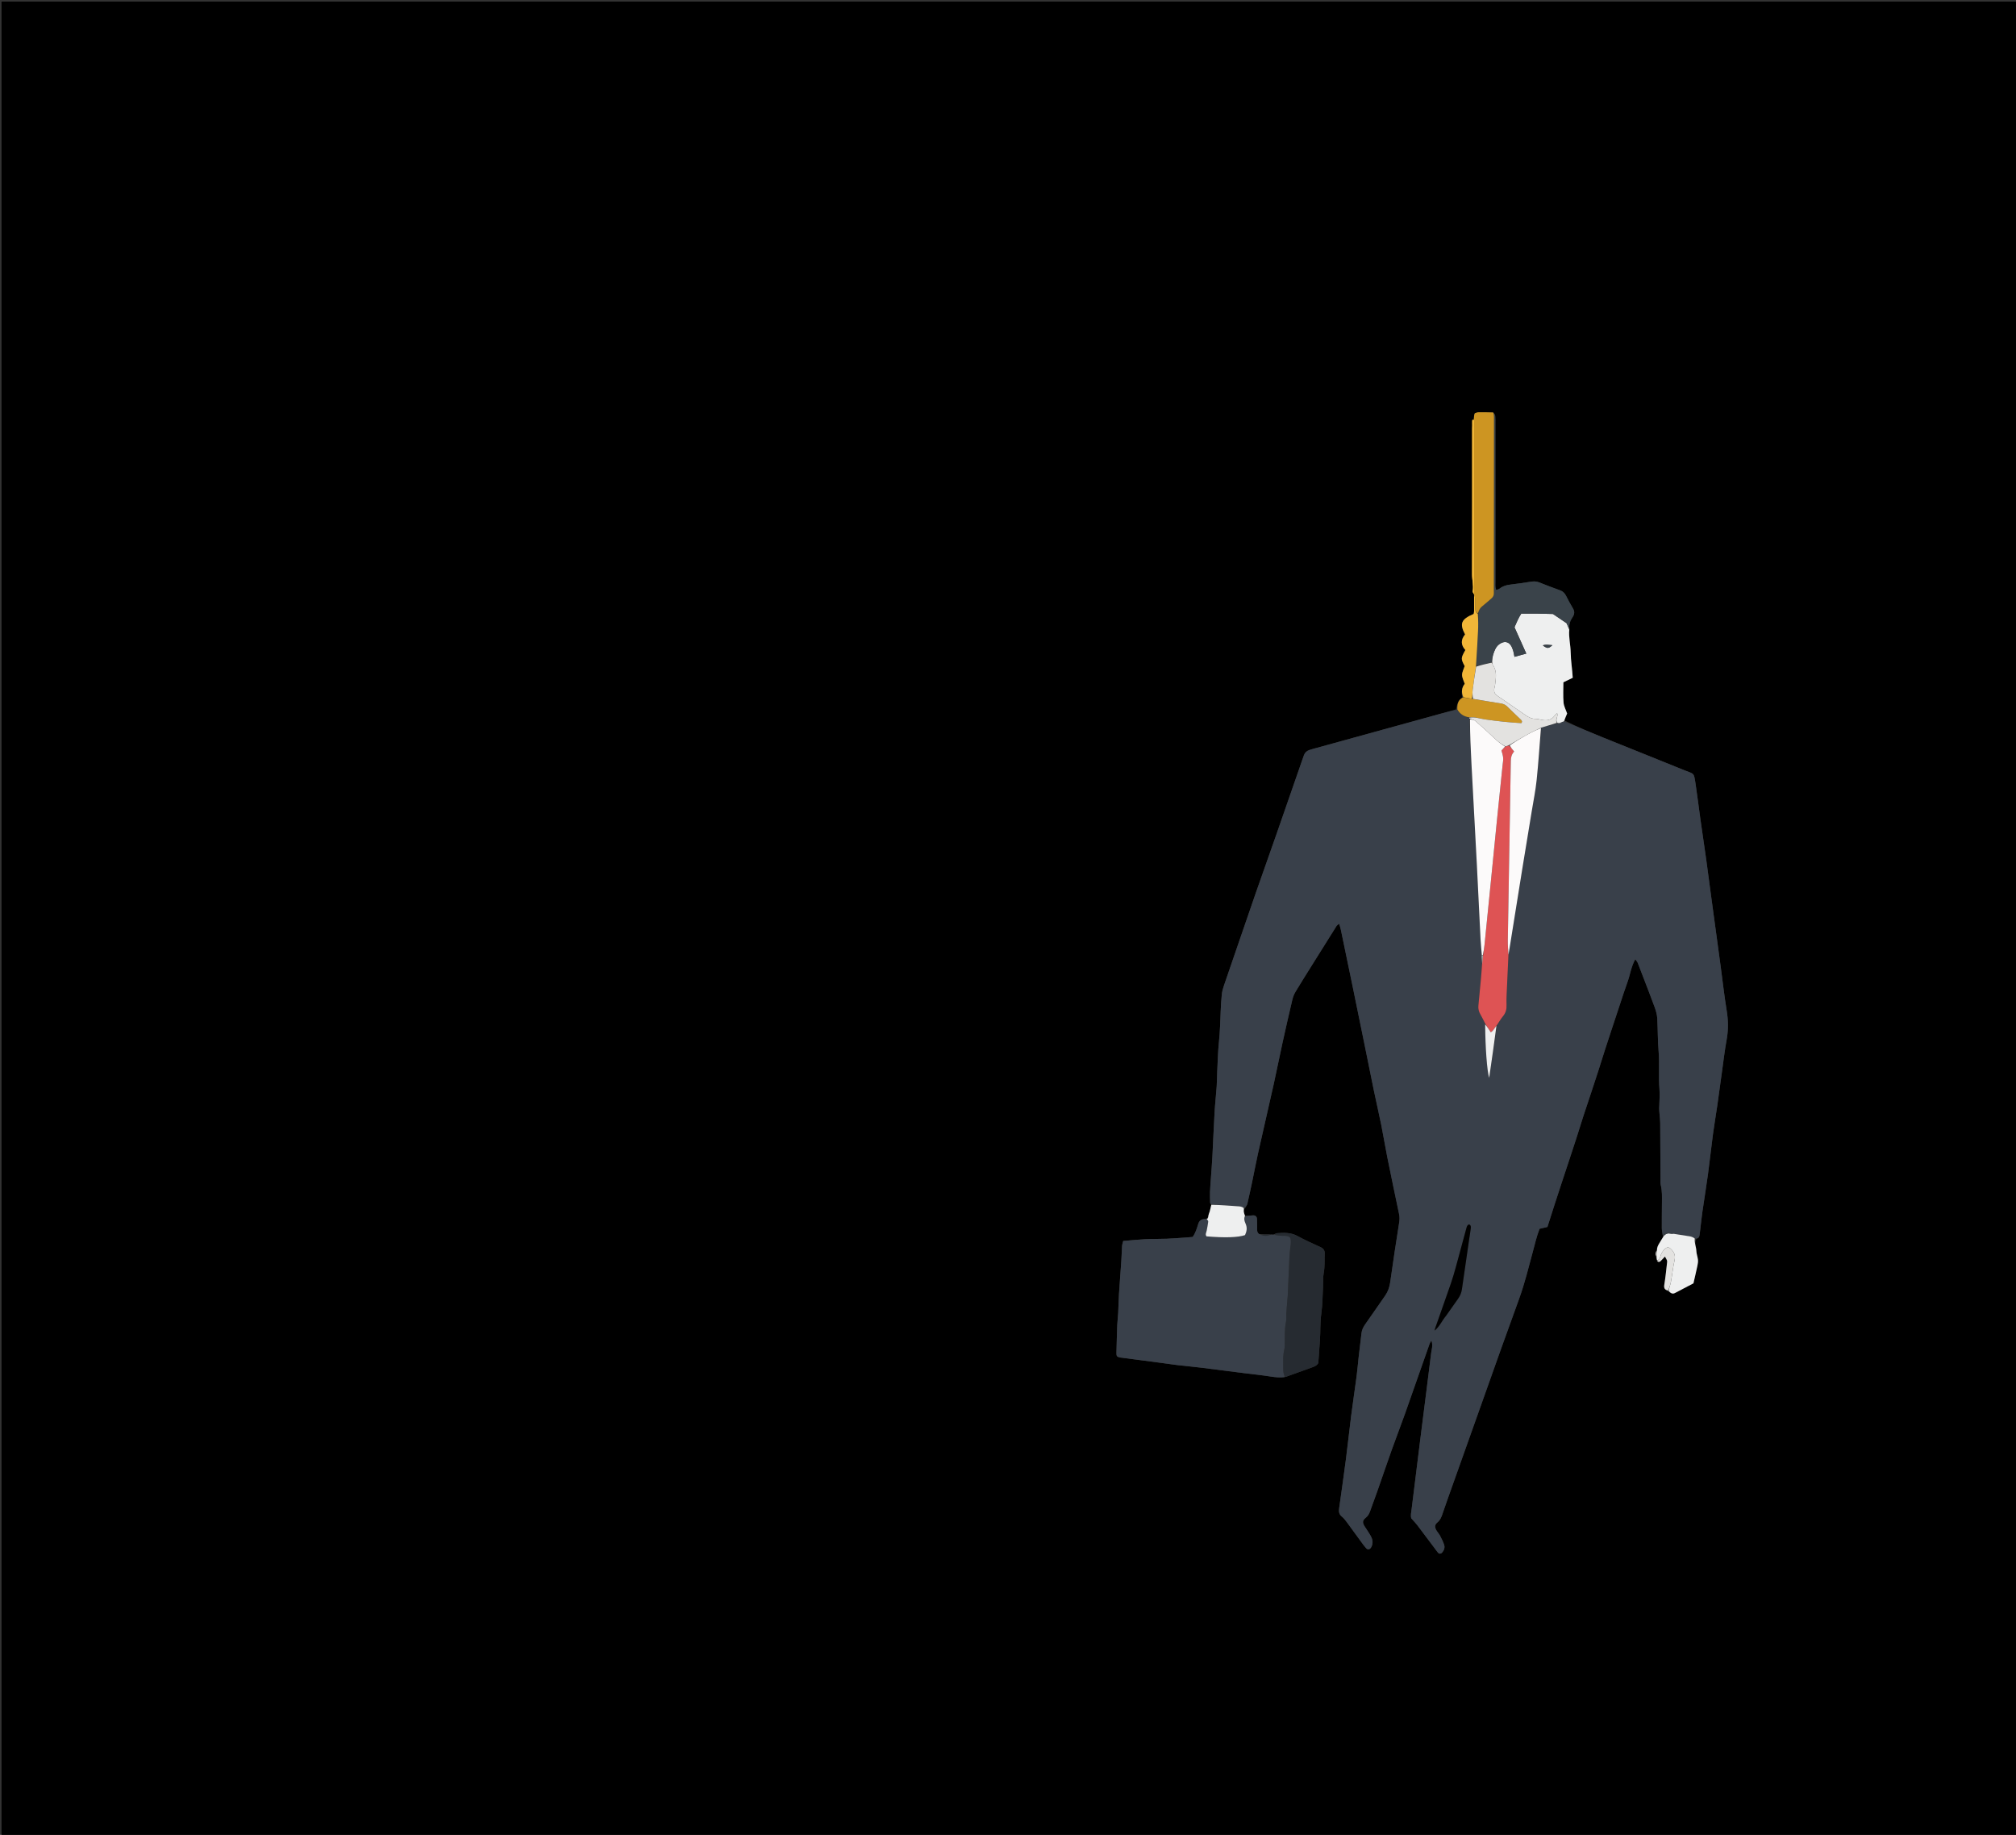 <svg version="1.1" id="Layer_1" xmlns="http://www.w3.org/2000/svg" xmlns:xlink="http://www.w3.org/1999/xlink" x="0px" y="0px"
	 width="100%" viewBox="0 0 5241 4769" enable-background="new 0 0 5241 4769" xml:space="preserve">
<rect x="0" y="0" width="5241" height="4769" fill="#333333" stroke="none"/>
<path fill="#000000" opacity="1" stroke="none" 
	d="
M2436,4776 
	C1624,4776 814,4776 4,4776 
	C4,3185.333 4,1594.667 4,4 
	C1752,4 3500,4 5248,4 
	C5248,1594.667 5248,3185.333 5248,4776 
	C4311.333,4776 3374.667,4776 2436,4776 
M3146.882,3129.142 
	C3147.853,3129.466 3148.823,3129.79 3148.514,3132.571 
	C3146.703,3139.972 3145.795,3147.771 3142.775,3154.64 
	C3140.612,3159.562 3142.208,3166.592 3132.367,3168.391 
	C3123.081,3168.068 3117.682,3172.382 3114.95,3181.395 
	C3111.504,3192.762 3108.052,3204.256 3100.629,3214.919 
	C3095.575,3215.355 3090.368,3215.88 3085.15,3216.239 
	C3067.936,3217.423 3050.732,3218.908 3033.498,3219.595 
	C3014.892,3220.338 2996.231,3219.823 2977.64,3220.759 
	C2958.533,3221.721 2939.481,3223.774 2920,3225.384 
	C2918.836,3230.281 2917.398,3234.019 2917.139,3237.838 
	C2916.24,3251.109 2915.95,3264.421 2915.062,3277.693 
	C2913.156,3306.186 2910.836,3334.653 2909.049,3363.153 
	C2908.01,3379.739 2907.841,3396.378 2906.965,3412.976 
	C2906.407,3423.566 2904.878,3434.11 2904.475,3444.701 
	C2903.563,3468.621 2903.099,3492.559 2902.41,3516.488 
	C2902.177,3524.574 2903.838,3526.675 2912.302,3528.312 
	C2914.256,3528.69 2916.268,3528.755 2918.246,3529.016 
	C2956.443,3534.054 2994.64,3539.091 3032.835,3544.151 
	C3042.717,3545.46 3052.569,3547.023 3062.471,3548.152 
	C3082.919,3550.484 3103.421,3552.361 3123.847,3554.862 
	C3160.138,3559.305 3196.385,3564.102 3232.657,3568.695 
	C3256.38,3571.699 3280.204,3574.045 3303.809,3577.786 
	C3315.759,3579.68 3327.488,3580.81 3342.365,3578.725 
	C3364.869,3570.607 3387.396,3562.55 3409.862,3554.329 
	C3416.035,3552.07 3422.578,3550.183 3427.186,3542.728 
	C3428.556,3523.521 3430.027,3503.053 3431.472,3482.583 
	C3433.06,3460.091 3431.685,3437.566 3434.909,3414.993 
	C3438.272,3391.437 3438.19,3367.383 3439.493,3343.54 
	C3440.145,3331.598 3439.145,3319.378 3441.359,3307.754 
	C3444.519,3291.162 3442.992,3274.623 3443.782,3258.077 
	C3444.187,3249.585 3440.198,3244.707 3432.644,3241.231 
	C3412.726,3232.069 3392.575,3223.241 3373.414,3212.656 
	C3355.909,3202.987 3337.747,3203.683 3319.164,3205.223 
	C3316.761,3205.422 3314.517,3207.543 3309.449,3208.765 
	C3307.615,3208.798 3305.782,3208.832 3300.505,3208.297 
	C3292.382,3208.412 3284.259,3208.527 3273.119,3207.455 
	C3267.545,3204.181 3268.241,3198.631 3268.138,3193.445 
	C3267.967,3184.9 3268.292,3176.33 3267.747,3167.813 
	C3267.358,3161.729 3263.234,3158.393 3257.039,3158.788 
	C3250.515,3159.205 3244.036,3160.325 3235.826,3159.186 
	C3234.969,3155.547 3233.709,3151.943 3233.388,3148.258 
	C3233.143,3145.441 3234.088,3142.521 3237.599,3139.26 
	C3239.345,3135.743 3241.839,3132.402 3242.71,3128.681 
	C3247.114,3109.882 3251.23,3091.011 3255.192,3072.113 
	C3260.244,3048.017 3264.669,3023.784 3270.04,2999.762 
	C3283.551,2939.33 3297.633,2879.025 3311.11,2818.586 
	C3319.076,2782.858 3326.103,2746.921 3333.961,2711.167 
	C3342.251,2673.451 3350.862,2635.804 3359.737,2598.221 
	C3361.386,2591.236 3364.097,2584.194 3367.775,2578.05 
	C3381.459,2555.191 3395.708,2532.669 3409.822,2510.068 
	C3431.348,2475.6 3452.907,2441.152 3474.579,2406.775 
	C3475.786,2404.859 3478.141,2403.666 3481.417,2400.915 
	C3483.199,2407.096 3484.714,2411.317 3485.624,2415.664 
	C3495.577,2463.232 3505.493,2510.81 3515.306,2558.408 
	C3526.059,2610.567 3536.728,2662.745 3547.368,2714.927 
	C3555.48,2754.709 3563.338,2794.543 3571.596,2834.294 
	C3577.826,2864.285 3584.833,2894.116 3590.897,2924.14 
	C3596.431,2951.533 3600.806,2979.161 3606.324,3006.558 
	C3616.314,3056.154 3626.677,3105.675 3637.143,3155.172 
	C3638.693,3162.502 3638.704,3169.401 3637.537,3176.83 
	C3629.379,3228.757 3621.327,3280.708 3614.086,3332.768 
	C3612.278,3345.762 3608.23,3357.139 3600.821,3367.719 
	C3583.62,3392.28 3566.744,3417.068 3549.429,3441.546 
	C3544.311,3448.781 3540.438,3456.139 3539.463,3465.111 
	C3537.236,3485.609 3534.53,3506.054 3532.191,3526.541 
	C3530.231,3543.709 3528.875,3560.954 3526.616,3578.081 
	C3522.092,3612.389 3516.839,3646.602 3512.433,3680.924 
	C3507.688,3717.886 3503.89,3754.97 3499.092,3791.925 
	C3493.527,3834.789 3487.367,3877.576 3481.356,3920.381 
	C3480.177,3928.777 3480.975,3935.879 3488.406,3941.761 
	C3493.536,3945.823 3497.663,3951.336 3501.62,3956.659 
	C3514.337,3973.765 3526.729,3991.112 3539.33,4008.304 
	C3543.258,4013.663 3547.154,4019.099 3551.611,4024.002 
	C3555.858,4028.674 3561.326,4027.333 3564.607,4021.58 
	C3570.146,4011.865 3568.849,4002.097 3563.912,3992.941 
	C3559.186,3984.177 3553.319,3976.027 3547.946,3967.612 
	C3541.697,3957.827 3541.561,3952.026 3550.266,3945 
	C3555.87,3940.477 3559.082,3935.349 3561.37,3929.003 
	C3567.694,3911.455 3574.261,3893.994 3580.439,3876.395 
	C3593.015,3840.578 3605.17,3804.612 3617.93,3768.861 
	C3629.126,3737.488 3641.223,3706.436 3652.371,3675.046 
	C3673.994,3614.159 3695.209,3553.127 3716.693,3492.191 
	C3717.695,3489.348 3719.67,3486.849 3721.191,3484.189 
	C3723.644,3490.744 3723.575,3496.523 3722.997,3502.25 
	C3722.53,3506.866 3721.254,3511.394 3720.67,3516.004 
	C3716.324,3550.3 3712.091,3584.61 3707.767,3618.908 
	C3702.692,3659.166 3697.514,3699.411 3692.464,3739.673 
	C3684.844,3800.425 3677.19,3861.173 3669.838,3921.958 
	C3668.818,3930.394 3666.69,3939.033 3668.927,3946.223 
	C3674.783,3952.865 3679.947,3958.071 3684.364,3963.849 
	C3699.333,3983.431 3714.038,4003.215 3728.844,4022.921 
	C3732.041,4027.177 3735.058,4031.587 3738.498,4035.636 
	C3741.432,4039.09 3746.007,4038.723 3748.914,4035.42 
	C3754.11,4029.517 3756.783,4022.531 3754.344,4015.111 
	C3751.671,4006.98 3747.778,3999.19 3743.804,3991.571 
	C3741.361,3986.887 3737.506,3982.962 3734.753,3978.413 
	C3729.443,3969.64 3729.136,3963.29 3736.76,3956.962 
	C3745.218,3949.941 3748.004,3940.847 3751.144,3931.362 
	C3754.913,3919.981 3758.961,3908.692 3762.979,3897.396 
	C3790.216,3820.82 3817.49,3744.257 3844.726,3667.68 
	C3863.476,3614.96 3882.083,3562.188 3900.939,3509.506 
	C3917.1,3464.353 3933.577,3419.313 3949.815,3374.187 
	C3963.817,3335.273 3973.609,3295.134 3984.38,3255.273 
	C3989.917,3234.779 3994.553,3213.976 4002.392,3193.774 
	C4009.148,3192.185 4015.485,3190.695 4022.853,3188.962 
	C4028.915,3169.947 4034.905,3150.966 4041.022,3132.025 
	C4047.369,3112.375 4053.808,3092.755 4060.266,3073.141 
	C4066.517,3054.155 4072.867,3035.202 4079.129,3016.22 
	C4085.599,2996.606 4092.103,2977.003 4098.429,2957.342 
	C4104.549,2938.322 4110.333,2919.193 4116.5,2900.189 
	C4122.875,2880.538 4129.565,2860.99 4136.057,2841.377 
	C4142.337,2822.401 4148.625,2803.427 4154.752,2784.401 
	C4161.083,2764.742 4167.136,2744.994 4173.473,2725.337 
	C4179.605,2706.315 4185.93,2687.356 4192.197,2668.379 
	C4198.675,2648.766 4205.157,2629.154 4211.69,2609.56 
	C4218.013,2590.594 4223.958,2571.485 4230.891,2552.744 
	C4237.906,2533.781 4240.114,2513.083 4251.283,2493.09 
	C4254.28,2497.506 4256.523,2499.855 4257.659,2502.654 
	C4261.917,2513.148 4265.802,2523.794 4269.851,2534.374 
	C4280.565,2562.369 4291.606,2590.245 4301.834,2618.416 
	C4305.201,2627.69 4307.942,2637.651 4308.427,2647.423 
	C4309.842,2675.998 4309.619,2704.597 4311.943,2733.207 
	C4314.581,2765.68 4311.41,2798.398 4314.114,2831.025 
	C4315.477,2847.469 4313.61,2864.172 4313.391,2880.761 
	C4313.33,2885.401 4313.892,2890.052 4314.238,2894.693 
	C4314.831,2902.645 4315.965,2910.59 4316.025,2918.544 
	C4316.397,2967.198 4316.512,3015.854 4316.771,3064.509 
	C4316.799,3069.832 4316.336,3075.365 4317.586,3080.434 
	C4321.317,3095.564 4320.664,3110.868 4320.571,3126.179 
	C4320.438,3148.176 4320.102,3170.174 4320.23,3192.168 
	C4320.264,3198.038 4321.676,3203.899 4322.744,3211.27 
	C4322.744,3211.27 4323.981,3212.177 4323.746,3214.944 
	C4320.456,3220.33 4317.195,3225.735 4313.866,3231.097 
	C4310.481,3236.546 4307.593,3242.143 4305.894,3250.801 
	C4303.606,3256.386 4303.072,3261.911 4305.866,3269.602 
	C4306.588,3271.733 4307.311,3273.865 4308.215,3278.381 
	C4311.338,3280.977 4314.423,3280.172 4316.986,3277.75 
	C4320.659,3274.281 4324.006,3270.468 4328.345,3265.904 
	C4330.594,3269.914 4332.289,3272.438 4333.445,3275.188 
	C4334.109,3276.765 4334.235,3278.749 4334.031,3280.482 
	C4331.73,3300.056 4329.905,3319.714 4326.681,3339.139 
	C4325.164,3348.283 4328.106,3352.82 4338.159,3357.15 
	C4343.001,3361.019 4348.021,3363.995 4354.426,3360.634 
	C4370.681,3352.105 4386.944,3343.596 4402.448,3335.475 
	C4406.094,3319.468 4409.613,3304.741 4412.729,3289.929 
	C4413.802,3284.826 4414.724,3279.423 4414.198,3274.313 
	C4413.394,3266.516 4410.209,3258.889 4409.967,3251.129 
	C4409.639,3240.633 4404.47,3230.652 4410.201,3219.746 
	C4414.696,3218.9 4417.198,3215.872 4417.989,3211.694 
	C4418.977,3206.479 4419.445,3201.164 4420.088,3195.885 
	C4422.016,3180.042 4423.626,3164.153 4425.896,3148.358 
	C4430.536,3116.071 4435.883,3083.882 4440.272,3051.562 
	C4444.928,3017.27 4448.536,2982.837 4453.122,2948.535 
	C4456.468,2923.497 4460.821,2898.595 4464.424,2873.589 
	C4468.698,2843.924 4472.593,2814.204 4476.757,2784.523 
	C4480.641,2756.843 4483.826,2729.028 4488.864,2701.556 
	C4493.5,2676.281 4493.015,2651.603 4488.842,2626.286 
	C4482.564,2588.213 4478.378,2549.797 4473.202,2511.541 
	C4464.906,2450.231 4456.5,2388.937 4448.196,2327.629 
	C4443.996,2296.615 4440.078,2265.563 4435.745,2234.569 
	C4430.771,2198.986 4425.368,2163.464 4420.359,2127.885 
	C4416.089,2097.558 4412.495,2067.131 4407.899,2036.855 
	C4403.354,2006.903 4404.437,2012.324 4379.365,2002.133 
	C4309.64,1973.791 4239.676,1946.036 4169.899,1917.819 
	C4135.339,1903.843 4100.983,1889.36 4066.38,1872.274 
	C4069.002,1866.226 4071.624,1860.178 4074.085,1854.502 
	C4070.726,1844.693 4065.573,1835.54 4064.771,1826.022 
	C4063.285,1808.399 4064.346,1790.562 4064.346,1773.363 
	C4073.323,1769.03 4080.892,1765.378 4088.656,1761.631 
	C4087.413,1739.001 4083.614,1717.616 4083.304,1695.937 
	C4083.021,1676.16 4077.745,1656.655 4080.292,1633.444 
	C4078.265,1622.131 4082.485,1612.515 4088.557,1603.457 
	C4093.49,1596.099 4093.915,1589.074 4089.113,1581.164 
	C4082.564,1570.375 4076.697,1559.15 4070.956,1547.898 
	C4067.422,1540.972 4062.395,1536.601 4055.005,1533.964 
	C4036.848,1527.485 4018.807,1520.652 4000.916,1513.472 
	C3993.709,1510.581 3986.73,1510.861 3979.402,1511.956 
	C3961.663,1514.606 3943.938,1517.461 3926.118,1519.42 
	C3915.863,1520.547 3906.749,1523.398 3898.603,1529.81 
	C3896.296,1531.626 3892.963,1532.138 3889.536,1533.467 
	C3886.557,1525.034 3887.655,1517.699 3887.652,1510.521 
	C3887.594,1374.132 3887.612,1237.743 3887.597,1101.354 
	C3887.596,1094.702 3887.827,1088.013 3887.187,1081.416 
	C3886.89,1078.363 3884.754,1075.489 3880.859,1071.665 
	C3868.398,1071.583 3855.931,1071.271 3843.479,1071.567 
	C3839.918,1071.651 3836.4,1073.5 3834.065,1074.187 
	C3829.987,1082.779 3834.275,1091.748 3826.043,1094.042 
	C3826.789,1091.16 3828.052,1089.263 3832.245,1091.912 
	C3832.245,1256.953 3832.251,1422.655 3832.193,1588.356 
	C3832.192,1590.921 3831.402,1593.484 3831.04,1595.685 
	C3798.612,1609.409 3793.855,1620.543 3808.689,1648.984 
	C3797.566,1662.226 3797.353,1676.199 3809.476,1689.417 
	C3797.565,1711.231 3797.556,1711.538 3807.667,1731.302 
	C3805.174,1739.16 3800.958,1746.64 3800.948,1754.124 
	C3800.939,1761.554 3805.164,1768.989 3807.809,1777.29 
	C3799.66,1787.701 3798.599,1799.6 3801.765,1813.23 
	C3789.829,1819.809 3788.091,1831.071 3784.976,1843.797 
	C3757.412,1851.488 3729.866,1859.247 3702.281,1866.858 
	C3609.206,1892.537 3516.117,1918.159 3423.037,1943.819 
	C3416.62,1945.588 3410.158,1947.25 3403.861,1949.389 
	C3397.261,1951.631 3392.316,1955.928 3389.903,1962.715 
	C3388.564,1966.481 3387.201,1970.239 3385.89,1974.015 
	C3363.597,2038.187 3341.4,2102.393 3318.994,2166.525 
	C3300.977,2218.095 3282.61,2269.542 3264.585,2321.109 
	C3252.059,2356.945 3239.85,2392.891 3227.498,2428.788 
	C3212.111,2473.503 3196.639,2518.19 3181.426,2562.964 
	C3179.083,2569.856 3177.142,2577.07 3176.391,2584.278 
	C3174.875,2598.827 3173.983,2613.461 3173.417,2628.083 
	C3172.386,2654.684 3171.672,2681.254 3168.927,2707.803 
	C3166.261,2733.588 3165.71,2759.597 3164.407,2785.516 
	C3163.772,2798.159 3163.928,2810.85 3163.037,2823.47 
	C3161.444,2846.034 3158.851,2868.534 3157.54,2891.111 
	C3155.302,2929.652 3153.85,2968.239 3151.826,3006.793 
	C3150.885,3024.718 3149.369,3042.612 3148.129,3060.521 
	C3147.257,3073.122 3146.117,3085.715 3145.653,3098.333 
	C3145.313,3107.596 3145.876,3116.894 3145.983,3126.292 
	C3145.983,3126.292 3146.203,3126.148 3146.882,3129.142 
z"/>
<path fill="#39404A" opacity="1" stroke="none" 
	d="
M4066.535,1875.107 
	C4100.983,1889.36 4135.339,1903.843 4169.899,1917.819 
	C4239.676,1946.036 4309.64,1973.791 4379.365,2002.133 
	C4404.437,2012.324 4403.354,2006.903 4407.899,2036.855 
	C4412.495,2067.131 4416.089,2097.558 4420.359,2127.885 
	C4425.368,2163.464 4430.771,2198.986 4435.745,2234.569 
	C4440.078,2265.563 4443.996,2296.615 4448.196,2327.629 
	C4456.5,2388.937 4464.906,2450.231 4473.202,2511.541 
	C4478.378,2549.797 4482.564,2588.213 4488.842,2626.286 
	C4493.015,2651.603 4493.5,2676.281 4488.864,2701.556 
	C4483.826,2729.028 4480.641,2756.843 4476.757,2784.523 
	C4472.593,2814.204 4468.698,2843.924 4464.424,2873.589 
	C4460.821,2898.595 4456.468,2923.497 4453.122,2948.535 
	C4448.536,2982.837 4444.928,3017.27 4440.272,3051.562 
	C4435.883,3083.882 4430.536,3116.071 4425.896,3148.358 
	C4423.626,3164.153 4422.016,3180.042 4420.088,3195.885 
	C4419.445,3201.164 4418.977,3206.479 4417.989,3211.694 
	C4417.198,3215.872 4414.696,3218.9 4407.498,3219.016 
	C4399.509,3213.696 4392.926,3213.25 4386.416,3212.312 
	C4374.754,3210.632 4363.135,3208.66 4350.172,3206.144 
	C4339.444,3203.182 4330.281,3202.354 4322.455,3209.764 
	C4321.676,3203.899 4320.264,3198.038 4320.23,3192.168 
	C4320.102,3170.174 4320.438,3148.176 4320.571,3126.179 
	C4320.664,3110.868 4321.317,3095.564 4317.586,3080.434 
	C4316.336,3075.365 4316.799,3069.832 4316.771,3064.509 
	C4316.512,3015.854 4316.397,2967.198 4316.025,2918.544 
	C4315.965,2910.59 4314.831,2902.645 4314.238,2894.693 
	C4313.892,2890.052 4313.33,2885.401 4313.391,2880.761 
	C4313.61,2864.172 4315.477,2847.469 4314.114,2831.025 
	C4311.41,2798.398 4314.581,2765.68 4311.943,2733.207 
	C4309.619,2704.597 4309.842,2675.998 4308.427,2647.423 
	C4307.942,2637.651 4305.201,2627.69 4301.834,2618.416 
	C4291.606,2590.245 4280.565,2562.369 4269.851,2534.374 
	C4265.802,2523.794 4261.917,2513.148 4257.659,2502.654 
	C4256.523,2499.855 4254.28,2497.506 4251.283,2493.09 
	C4240.114,2513.083 4237.906,2533.781 4230.891,2552.744 
	C4223.958,2571.485 4218.013,2590.594 4211.69,2609.56 
	C4205.157,2629.154 4198.675,2648.766 4192.197,2668.379 
	C4185.93,2687.356 4179.605,2706.315 4173.473,2725.337 
	C4167.136,2744.994 4161.083,2764.742 4154.752,2784.401 
	C4148.625,2803.427 4142.337,2822.401 4136.057,2841.377 
	C4129.565,2860.99 4122.875,2880.538 4116.5,2900.189 
	C4110.333,2919.193 4104.549,2938.322 4098.429,2957.342 
	C4092.103,2977.003 4085.599,2996.606 4079.129,3016.22 
	C4072.867,3035.202 4066.517,3054.155 4060.266,3073.141 
	C4053.808,3092.755 4047.369,3112.375 4041.022,3132.025 
	C4034.905,3150.966 4028.915,3169.947 4022.853,3188.962 
	C4015.485,3190.695 4009.148,3192.185 4002.392,3193.774 
	C3994.553,3213.976 3989.917,3234.779 3984.38,3255.273 
	C3973.609,3295.134 3963.817,3335.273 3949.815,3374.187 
	C3933.577,3419.313 3917.1,3464.353 3900.939,3509.506 
	C3882.083,3562.188 3863.476,3614.96 3844.726,3667.68 
	C3817.49,3744.257 3790.216,3820.82 3762.979,3897.396 
	C3758.961,3908.692 3754.913,3919.981 3751.144,3931.362 
	C3748.004,3940.847 3745.218,3949.941 3736.76,3956.962 
	C3729.136,3963.29 3729.443,3969.64 3734.753,3978.413 
	C3737.506,3982.962 3741.361,3986.887 3743.804,3991.571 
	C3747.778,3999.19 3751.671,4006.98 3754.344,4015.111 
	C3756.783,4022.531 3754.11,4029.517 3748.914,4035.42 
	C3746.007,4038.723 3741.432,4039.09 3738.498,4035.636 
	C3735.058,4031.587 3732.041,4027.177 3728.844,4022.921 
	C3714.038,4003.215 3699.333,3983.431 3684.364,3963.849 
	C3679.947,3958.071 3674.783,3952.865 3668.927,3946.223 
	C3666.69,3939.033 3668.818,3930.394 3669.838,3921.958 
	C3677.19,3861.173 3684.844,3800.425 3692.464,3739.673 
	C3697.514,3699.411 3702.692,3659.166 3707.767,3618.908 
	C3712.091,3584.61 3716.324,3550.3 3720.67,3516.004 
	C3721.254,3511.394 3722.53,3506.866 3722.997,3502.25 
	C3723.575,3496.523 3723.644,3490.744 3721.191,3484.189 
	C3719.67,3486.849 3717.695,3489.348 3716.693,3492.191 
	C3695.209,3553.127 3673.994,3614.159 3652.371,3675.046 
	C3641.223,3706.436 3629.126,3737.488 3617.93,3768.861 
	C3605.17,3804.612 3593.015,3840.578 3580.439,3876.395 
	C3574.261,3893.994 3567.694,3911.455 3561.37,3929.003 
	C3559.082,3935.349 3555.87,3940.477 3550.266,3945 
	C3541.561,3952.026 3541.697,3957.827 3547.946,3967.612 
	C3553.319,3976.027 3559.186,3984.177 3563.912,3992.941 
	C3568.849,4002.097 3570.146,4011.865 3564.607,4021.58 
	C3561.326,4027.333 3555.858,4028.674 3551.611,4024.002 
	C3547.154,4019.099 3543.258,4013.663 3539.33,4008.304 
	C3526.729,3991.112 3514.337,3973.765 3501.62,3956.659 
	C3497.663,3951.336 3493.536,3945.823 3488.406,3941.761 
	C3480.975,3935.879 3480.177,3928.777 3481.356,3920.381 
	C3487.367,3877.576 3493.527,3834.789 3499.092,3791.925 
	C3503.89,3754.97 3507.688,3717.886 3512.433,3680.924 
	C3516.839,3646.602 3522.092,3612.389 3526.616,3578.081 
	C3528.875,3560.954 3530.231,3543.709 3532.191,3526.541 
	C3534.53,3506.054 3537.236,3485.609 3539.463,3465.111 
	C3540.438,3456.139 3544.311,3448.781 3549.429,3441.546 
	C3566.744,3417.068 3583.62,3392.28 3600.821,3367.719 
	C3608.23,3357.139 3612.278,3345.762 3614.086,3332.768 
	C3621.327,3280.708 3629.379,3228.757 3637.537,3176.83 
	C3638.704,3169.401 3638.693,3162.502 3637.143,3155.172 
	C3626.677,3105.675 3616.314,3056.154 3606.324,3006.558 
	C3600.806,2979.161 3596.431,2951.533 3590.897,2924.14 
	C3584.833,2894.116 3577.826,2864.285 3571.596,2834.294 
	C3563.338,2794.543 3555.48,2754.709 3547.368,2714.927 
	C3536.728,2662.745 3526.059,2610.567 3515.306,2558.408 
	C3505.493,2510.81 3495.577,2463.232 3485.624,2415.664 
	C3484.714,2411.317 3483.199,2407.096 3481.417,2400.915 
	C3478.141,2403.666 3475.786,2404.859 3474.579,2406.775 
	C3452.907,2441.152 3431.348,2475.6 3409.822,2510.068 
	C3395.708,2532.669 3381.459,2555.191 3367.775,2578.05 
	C3364.097,2584.194 3361.386,2591.236 3359.737,2598.221 
	C3350.862,2635.804 3342.251,2673.451 3333.961,2711.167 
	C3326.103,2746.921 3319.076,2782.858 3311.11,2818.586 
	C3297.633,2879.025 3283.551,2939.33 3270.04,2999.762 
	C3264.669,3023.784 3260.244,3048.017 3255.192,3072.113 
	C3251.23,3091.011 3247.114,3109.882 3242.71,3128.681 
	C3241.839,3132.402 3239.345,3135.743 3234.67,3139.277 
	C3227.492,3135.324 3222.089,3135.518 3216.832,3135.128 
	C3194.485,3133.469 3172.139,3131.788 3149.793,3130.115 
	C3148.823,3129.79 3147.853,3129.466 3146.607,3127.604 
	C3146.332,3126.066 3146.036,3126.176 3146.036,3126.176 
	C3145.876,3116.894 3145.313,3107.596 3145.653,3098.333 
	C3146.117,3085.715 3147.257,3073.122 3148.129,3060.521 
	C3149.369,3042.612 3150.885,3024.718 3151.826,3006.793 
	C3153.85,2968.239 3155.302,2929.652 3157.54,2891.111 
	C3158.851,2868.534 3161.444,2846.034 3163.037,2823.47 
	C3163.928,2810.85 3163.772,2798.159 3164.407,2785.516 
	C3165.71,2759.597 3166.261,2733.588 3168.927,2707.803 
	C3171.672,2681.254 3172.386,2654.684 3173.417,2628.083 
	C3173.983,2613.461 3174.875,2598.827 3176.391,2584.278 
	C3177.142,2577.07 3179.083,2569.856 3181.426,2562.964 
	C3196.639,2518.19 3212.111,2473.503 3227.498,2428.788 
	C3239.85,2392.891 3252.059,2356.945 3264.585,2321.109 
	C3282.61,2269.542 3300.977,2218.095 3318.994,2166.525 
	C3341.4,2102.393 3363.597,2038.187 3385.89,1974.015 
	C3387.201,1970.239 3388.564,1966.481 3389.903,1962.715 
	C3392.316,1955.928 3397.261,1951.631 3403.861,1949.389 
	C3410.158,1947.25 3416.62,1945.588 3423.037,1943.819 
	C3516.117,1918.159 3609.206,1892.537 3702.281,1866.858 
	C3729.866,1859.247 3757.412,1851.488 3787.265,1844.637 
	C3796.283,1856.733 3806.493,1862.516 3819.328,1865.324 
	C3819.438,1866.302 3820.323,1868.062 3820.072,1869.914 
	C3821.596,1908.333 3823.243,1944.908 3825.173,1981.467 
	C3829.807,2069.211 3834.691,2156.942 3839.251,2244.689 
	C3842.672,2310.504 3845.667,2376.34 3849.037,2442.157 
	C3849.751,2456.097 3851.268,2469.995 3852.068,2485.395 
	C3852.409,2493.534 3853.098,2500.191 3853.321,2508.917 
	C3851.709,2524.116 3850.623,2537.255 3849.405,2550.381 
	C3847.456,2571.39 3845.498,2592.398 3843.38,2613.391 
	C3842.554,2621.578 3844.214,2628.928 3848.4,2636.082 
	C3853.055,2644.036 3856.942,2652.441 3860.951,2662.475 
	C3861.352,2722.938 3865.829,2783.909 3871.417,2801.479 
	C3878.203,2754.531 3884.654,2709.897 3891.898,2664.042 
	C3897.497,2655.651 3901.745,2648.015 3907.245,2641.424 
	C3914.535,2632.687 3917.061,2623.073 3916.553,2611.969 
	C3916.128,2602.697 3916.465,2593.37 3916.862,2584.084 
	C3918.31,2550.27 3919.923,2516.464 3921.646,2481.596 
	C3922.889,2473.98 3923.976,2467.425 3925.028,2460.865 
	C3935.868,2393.233 3946.63,2325.589 3957.563,2257.972 
	C3965.633,2208.066 3973.954,2158.2 3982.104,2108.307 
	C3986.501,2081.391 3992.014,2054.583 3994.828,2027.497 
	C3999.501,1982.516 4002.406,1937.352 4007.162,1891.034 
	C4021.525,1886.48 4034.781,1883.158 4049.418,1880 
	C4052.592,1879.752 4054.385,1879.339 4057.177,1879.059 
	C4059.018,1878.239 4059.861,1877.286 4061.714,1876.13 
	C4063.995,1875.653 4065.265,1875.38 4066.535,1875.107 
M3760.246,3418.424 
	C3770.205,3404.293 3780.041,3390.074 3790.168,3376.065 
	C3795.746,3368.35 3799.248,3360.105 3800.589,3350.562 
	C3806.774,3306.519 3813.319,3262.526 3819.75,3218.517 
	C3820.999,3209.967 3822.525,3201.449 3823.51,3192.869 
	C3823.941,3189.116 3824.476,3184.824 3819.201,3182.267 
	C3813.688,3184.26 3812.875,3189.612 3811.529,3194.581 
	C3802.664,3227.307 3793.919,3260.066 3784.892,3292.747 
	C3780.999,3306.838 3776.986,3320.929 3772.224,3334.742 
	C3758.792,3373.698 3744.935,3412.506 3731.283,3451.386 
	C3730.48,3453.671 3730.004,3456.071 3729.376,3458.417 
	C3742.564,3447.95 3748.398,3432.757 3760.246,3418.424 
z"/>
<path fill="#39404A" opacity="1" stroke="none" 
	d="
M3237.537,3161.138 
	C3244.036,3160.325 3250.515,3159.205 3257.039,3158.788 
	C3263.234,3158.393 3267.358,3161.729 3267.747,3167.813 
	C3268.292,3176.33 3267.967,3184.9 3268.138,3193.445 
	C3268.241,3198.631 3267.545,3204.181 3275.875,3208.758 
	C3287.223,3212.89 3295.69,3213.072 3303.949,3208.865 
	C3305.782,3208.832 3307.615,3208.798 3312.233,3209.496 
	C3320.941,3210.814 3326.869,3211.944 3332.786,3211.89 
	C3354.155,3211.698 3357.602,3213.37 3355.228,3237.966 
	C3355.1,3239.286 3354.655,3240.574 3354.523,3241.893 
	C3353.667,3250.472 3352.498,3259.038 3352.093,3267.64 
	C3350.499,3301.475 3349.158,3335.322 3347.692,3369.163 
	C3347.606,3371.152 3347.192,3373.124 3347.03,3375.112 
	C3346.006,3387.67 3344.858,3400.221 3344.063,3412.793 
	C3343.602,3420.092 3344.867,3427.672 3343.363,3434.698 
	C3339.27,3453.816 3340.238,3473.091 3339.925,3492.353 
	C3339.849,3497.003 3340.141,3501.827 3339.033,3506.263 
	C3334.436,3524.665 3336.234,3543.358 3336.162,3561.934 
	C3336.139,3567.749 3338.303,3573.572 3339.466,3579.391 
	C3327.488,3580.81 3315.759,3579.68 3303.809,3577.786 
	C3280.204,3574.045 3256.38,3571.699 3232.657,3568.695 
	C3196.385,3564.102 3160.138,3559.305 3123.847,3554.862 
	C3103.421,3552.361 3082.919,3550.484 3062.471,3548.152 
	C3052.569,3547.023 3042.717,3545.46 3032.835,3544.151 
	C2994.64,3539.091 2956.443,3534.054 2918.246,3529.016 
	C2916.268,3528.755 2914.256,3528.69 2912.302,3528.312 
	C2903.838,3526.675 2902.177,3524.574 2902.41,3516.488 
	C2903.099,3492.559 2903.563,3468.621 2904.475,3444.701 
	C2904.878,3434.11 2906.407,3423.566 2906.965,3412.976 
	C2907.841,3396.378 2908.01,3379.739 2909.049,3363.153 
	C2910.836,3334.653 2913.156,3306.186 2915.062,3277.693 
	C2915.95,3264.421 2916.24,3251.109 2917.139,3237.838 
	C2917.398,3234.019 2918.836,3230.281 2920,3225.384 
	C2939.481,3223.774 2958.533,3221.721 2977.64,3220.759 
	C2996.231,3219.823 3014.892,3220.338 3033.498,3219.595 
	C3050.732,3218.908 3067.936,3217.423 3085.15,3216.239 
	C3090.368,3215.88 3095.575,3215.355 3100.629,3214.919 
	C3108.052,3204.256 3111.504,3192.762 3114.95,3181.395 
	C3117.682,3172.382 3123.081,3168.068 3135.387,3168.294 
	C3139.332,3170.6 3141.264,3173.122 3140.999,3175.386 
	C3140.086,3183.172 3138.467,3190.88 3136.996,3198.594 
	C3136.051,3203.547 3132.595,3208.425 3136.542,3213.416 
	C3184.449,3217.44 3218.346,3216.332 3236.702,3210.146 
	C3241.301,3200.326 3242.894,3190.707 3238.017,3180.018 
	C3235.467,3174.428 3233.052,3167.521 3237.537,3161.138 
z"/>
<path fill="#EEEFEF" opacity="1" stroke="none" 
	d="
M4066.458,1873.69 
	C4065.265,1875.38 4063.995,1875.653 4060.845,1876.337 
	C4057.838,1877.219 4056.908,1877.945 4056.178,1878.926 
	C4054.385,1879.339 4052.592,1879.752 4048.909,1878.839 
	C4041.826,1870.029 4051.6,1862.943 4048.148,1853.62 
	C4045.096,1856.511 4042.924,1858.002 4041.494,1860.018 
	C4032.916,1872.119 4021.003,1873.507 4007.728,1870.939 
	C4002.519,1869.931 3997.275,1868.271 3992.058,1868.315 
	C3982.152,1868.398 3974.104,1864.424 3966.307,1859.024 
	C3942.817,1842.755 3919.245,1826.607 3895.705,1810.412 
	C3894.609,1809.658 3893.545,1808.854 3892.417,1808.152 
	C3885.233,1803.678 3883.427,1797.04 3884.827,1789.167 
	C3885.292,1786.552 3886.252,1784.013 3886.574,1781.389 
	C3888.82,1763.107 3892.633,1744.651 3880.75,1727.851 
	C3879.664,1726.316 3879.591,1724.063 3879.207,1720.596 
	C3879.324,1707.516 3882.464,1696.783 3887.533,1686.535 
	C3890.883,1679.765 3895.929,1674.699 3902.695,1671.317 
	C3912.177,1666.577 3921.094,1668.178 3927.351,1676.837 
	C3930.366,1681.01 3932.225,1686.189 3933.824,1691.165 
	C3935.394,1696.048 3935.971,1701.251 3937.152,1707.152 
	C3947.674,1704.26 3957.121,1701.663 3967.898,1698.702 
	C3957.304,1675.099 3947.299,1652.81 3937.2,1630.308 
	C3942.456,1618.25 3947.487,1606.163 3954.874,1594.763 
	C3969.03,1594.763 3982.269,1594.631 3995.505,1594.8 
	C4009.415,1594.977 4023.321,1595.443 4037.229,1595.784 
	C4048.742,1603.579 4060.27,1611.353 4071.74,1619.21 
	C4072.777,1619.92 4073.442,1621.171 4073.233,1620.922 
	C4075.744,1627.143 4077.675,1631.927 4079.606,1636.712 
	C4077.745,1656.655 4083.021,1676.16 4083.304,1695.937 
	C4083.614,1717.616 4087.413,1739.001 4088.656,1761.631 
	C4080.892,1765.378 4073.323,1769.03 4064.346,1773.363 
	C4064.346,1790.562 4063.285,1808.399 4064.771,1826.022 
	C4065.573,1835.54 4070.726,1844.693 4074.085,1854.502 
	C4071.624,1860.178 4069.002,1866.226 4066.458,1873.69 
M4010.63,1677.8 
	C4023.081,1686.141 4025.063,1686.126 4035.84,1676.887 
	C4030.617,1676.439 4026.179,1675.92 4021.727,1675.722 
	C4018.507,1675.578 4015.268,1675.858 4010.63,1677.8 
z"/>
<path fill="#262B31" opacity="1" stroke="none" 
	d="
M3340.916,3579.058 
	C3338.303,3573.572 3336.139,3567.749 3336.162,3561.934 
	C3336.234,3543.358 3334.436,3524.665 3339.033,3506.263 
	C3340.141,3501.827 3339.849,3497.003 3339.925,3492.353 
	C3340.238,3473.091 3339.27,3453.816 3343.363,3434.698 
	C3344.867,3427.672 3343.602,3420.092 3344.063,3412.793 
	C3344.858,3400.221 3346.006,3387.67 3347.03,3375.112 
	C3347.192,3373.124 3347.606,3371.152 3347.692,3369.163 
	C3349.158,3335.322 3350.499,3301.475 3352.093,3267.64 
	C3352.498,3259.038 3353.667,3250.472 3354.523,3241.893 
	C3354.655,3240.574 3355.1,3239.286 3355.228,3237.966 
	C3357.602,3213.37 3354.155,3211.698 3332.786,3211.89 
	C3326.869,3211.944 3320.941,3210.814 3313.609,3209.501 
	C3314.517,3207.543 3316.761,3205.422 3319.164,3205.223 
	C3337.747,3203.683 3355.909,3202.987 3373.414,3212.656 
	C3392.575,3223.241 3412.726,3232.069 3432.644,3241.231 
	C3440.198,3244.707 3444.187,3249.585 3443.782,3258.077 
	C3442.992,3274.623 3444.519,3291.162 3441.359,3307.754 
	C3439.145,3319.378 3440.145,3331.598 3439.493,3343.54 
	C3438.19,3367.383 3438.272,3391.437 3434.909,3414.993 
	C3431.685,3437.566 3433.06,3460.091 3431.472,3482.583 
	C3430.027,3503.053 3428.556,3523.521 3427.186,3542.728 
	C3422.578,3550.183 3416.035,3552.07 3409.862,3554.329 
	C3387.396,3562.55 3364.869,3570.607 3340.916,3579.058 
z"/>
<path fill="#3A434A" opacity="1" stroke="none" 
	d="
M4079.949,1635.078 
	C4077.675,1631.927 4075.744,1627.143 4073.233,1620.922 
	C4073.442,1621.171 4072.777,1619.92 4071.74,1619.21 
	C4060.27,1611.353 4048.742,1603.579 4037.229,1595.784 
	C4023.321,1595.443 4009.415,1594.977 3995.505,1594.8 
	C3982.269,1594.631 3969.03,1594.763 3954.874,1594.763 
	C3947.487,1606.163 3942.456,1618.25 3937.2,1630.308 
	C3947.299,1652.81 3957.304,1675.099 3967.898,1698.702 
	C3957.121,1701.663 3947.674,1704.26 3937.152,1707.152 
	C3935.971,1701.251 3935.394,1696.048 3933.824,1691.165 
	C3932.225,1686.189 3930.366,1681.01 3927.351,1676.837 
	C3921.094,1668.178 3912.177,1666.577 3902.695,1671.317 
	C3895.929,1674.699 3890.883,1679.765 3887.533,1686.535 
	C3882.464,1696.783 3879.324,1707.516 3877.648,1720.816 
	C3863.325,1725.463 3850.719,1728.341 3837.833,1729.409 
	C3839.207,1698.445 3841.036,1669.3 3842.441,1640.135 
	C3843.141,1625.582 3843.064,1610.992 3843.772,1594.979 
	C3844.456,1586.524 3847.023,1580.839 3852.693,1576.3 
	C3861.002,1569.649 3868.922,1562.513 3877.028,1555.607 
	C3881.307,1551.96 3883.867,1547.551 3883.599,1541.74 
	C3883.477,1539.083 3883.517,1536.418 3883.52,1533.756 
	C3883.655,1384.005 3883.798,1234.254 3883.912,1084.502 
	C3883.915,1080.513 3883.612,1076.524 3883.452,1072.534 
	C3884.754,1075.489 3886.89,1078.363 3887.187,1081.416 
	C3887.827,1088.013 3887.596,1094.702 3887.597,1101.354 
	C3887.612,1237.743 3887.594,1374.132 3887.652,1510.521 
	C3887.655,1517.699 3886.557,1525.034 3889.536,1533.467 
	C3892.963,1532.138 3896.296,1531.626 3898.603,1529.81 
	C3906.749,1523.398 3915.863,1520.547 3926.118,1519.42 
	C3943.938,1517.461 3961.663,1514.606 3979.402,1511.956 
	C3986.73,1510.861 3993.709,1510.581 4000.916,1513.472 
	C4018.807,1520.652 4036.848,1527.485 4055.005,1533.964 
	C4062.395,1536.601 4067.422,1540.972 4070.956,1547.898 
	C4076.697,1559.15 4082.564,1570.375 4089.113,1581.164 
	C4093.915,1589.074 4093.49,1596.099 4088.557,1603.457 
	C4082.485,1612.515 4078.265,1622.131 4079.949,1635.078 
z"/>
<path fill="#CD9522" opacity="1" stroke="none" 
	d="
M3882.156,1072.099 
	C3883.612,1076.524 3883.915,1080.513 3883.912,1084.502 
	C3883.798,1234.254 3883.655,1384.005 3883.52,1533.756 
	C3883.517,1536.418 3883.477,1539.083 3883.599,1541.74 
	C3883.867,1547.551 3881.307,1551.96 3877.028,1555.607 
	C3868.922,1562.513 3861.002,1569.649 3852.693,1576.3 
	C3847.023,1580.839 3844.456,1586.524 3842.354,1594.269 
	C3833.446,1589.647 3835.458,1581.836 3835.177,1574.749 
	C3834.708,1562.931 3837.019,1550.705 3829.332,1540.08 
	C3828.625,1539.104 3828.306,1537.458 3828.528,1536.256 
	C3831.217,1521.668 3826.81,1507.384 3826.861,1492.832 
	C3827.308,1366.532 3827.102,1240.229 3827.129,1113.927 
	C3827.13,1108.639 3827.507,1103.351 3827.709,1098.063 
	C3834.275,1091.748 3829.987,1082.779 3834.065,1074.187 
	C3836.4,1073.5 3839.918,1071.651 3843.479,1071.567 
	C3855.931,1071.271 3868.398,1071.583 3882.156,1072.099 
z"/>
<path fill="#EEEFEF" opacity="1" stroke="none" 
	d="
M4351.498,3206.81 
	C4363.135,3208.66 4374.754,3210.632 4386.416,3212.312 
	C4392.926,3213.25 4399.509,3213.696 4405.915,3219.125 
	C4404.47,3230.652 4409.639,3240.633 4409.967,3251.129 
	C4410.209,3258.889 4413.394,3266.516 4414.198,3274.313 
	C4414.724,3279.423 4413.802,3284.826 4412.729,3289.929 
	C4409.613,3304.741 4406.094,3319.468 4402.448,3335.475 
	C4386.944,3343.596 4370.681,3352.105 4354.426,3360.634 
	C4348.021,3363.995 4343.001,3361.019 4337.883,3354.939 
	C4339.733,3345.816 4342.56,3339.031 4343.852,3331.966 
	C4347.308,3313.066 4349.249,3293.854 4353.458,3275.14 
	C4356.389,3262.106 4351.645,3253.269 4342.792,3245.244 
	C4338.078,3240.971 4333.729,3241.252 4328.683,3245.686 
	C4322.498,3251.12 4318.44,3257.857 4316.447,3265.789 
	C4315.237,3270.603 4313,3274.374 4308.032,3275.996 
	C4307.311,3273.865 4306.588,3271.733 4306.61,3266.617 
	C4307.532,3258.697 4307.709,3253.76 4307.887,3248.824 
	C4307.593,3242.143 4310.481,3236.546 4313.866,3231.097 
	C4317.195,3225.735 4320.456,3220.33 4325.162,3212.548 
	C4331.155,3206.304 4336.196,3204.764 4342.229,3206.206 
	C4345.197,3206.916 4348.401,3206.64 4351.498,3206.81 
z"/>
<path fill="#F1B638" opacity="1" stroke="none" 
	d="
M3826.876,1096.052 
	C3827.507,1103.351 3827.13,1108.639 3827.129,1113.927 
	C3827.102,1240.229 3827.308,1366.532 3826.861,1492.832 
	C3826.81,1507.384 3831.217,1521.668 3828.528,1536.256 
	C3828.306,1537.458 3828.625,1539.104 3829.332,1540.08 
	C3837.019,1550.705 3834.708,1562.931 3835.177,1574.749 
	C3835.458,1581.836 3833.446,1589.647 3841.921,1595.708 
	C3843.064,1610.992 3843.141,1625.582 3842.441,1640.135 
	C3841.036,1669.3 3839.207,1698.445 3837.165,1730.794 
	C3833.993,1753.545 3830.952,1773.069 3828.553,1792.671 
	C3827.605,1800.422 3828.084,1808.348 3826.397,1816.2 
	C3818.02,1814.841 3811.158,1813.477 3804.296,1812.112 
	C3798.599,1799.6 3799.66,1787.701 3807.809,1777.29 
	C3805.164,1768.989 3800.939,1761.554 3800.948,1754.124 
	C3800.958,1746.64 3805.174,1739.16 3807.667,1731.302 
	C3797.556,1711.538 3797.565,1711.231 3809.476,1689.417 
	C3797.353,1676.199 3797.566,1662.226 3808.689,1648.984 
	C3793.855,1620.543 3798.612,1609.409 3831.04,1595.685 
	C3831.402,1593.484 3832.192,1590.921 3832.193,1588.356 
	C3832.251,1422.655 3832.245,1256.953 3832.245,1091.912 
	C3828.052,1089.263 3826.789,1091.16 3826.876,1096.052 
z"/>
<path fill="#EEEFEF" opacity="1" stroke="none" 
	d="
M3236.682,3160.162 
	C3233.052,3167.521 3235.467,3174.428 3238.017,3180.018 
	C3242.894,3190.707 3241.301,3200.326 3236.702,3210.146 
	C3218.346,3216.332 3184.449,3217.44 3136.542,3213.416 
	C3132.595,3208.425 3136.051,3203.547 3136.996,3198.594 
	C3138.467,3190.88 3140.086,3183.172 3140.999,3175.386 
	C3141.264,3173.122 3139.332,3170.6 3137.026,3168.79 
	C3142.208,3166.592 3140.612,3159.562 3142.775,3154.64 
	C3145.795,3147.771 3146.703,3139.972 3149.154,3131.343 
	C3172.139,3131.788 3194.485,3133.469 3216.832,3135.128 
	C3222.089,3135.518 3227.492,3135.324 3233.122,3139.47 
	C3234.088,3142.521 3233.143,3145.441 3233.388,3148.258 
	C3233.709,3151.943 3234.969,3155.547 3236.682,3160.162 
z"/>
<path fill="#CD9522" opacity="1" stroke="none" 
	d="
M3803.031,1812.671 
	C3811.158,1813.477 3818.02,1814.841 3827.978,1816.421 
	C3854.024,1820.463 3876.938,1824.522 3899.944,1827.974 
	C3906.772,1828.998 3912.626,1830.685 3917.698,1835.719 
	C3929.5,1847.431 3941.729,1858.712 3953.672,1870.284 
	C3955.946,1872.488 3958.439,1875.056 3955.054,1879.489 
	C3923.747,1877.767 3892.103,1874.207 3860.49,1869.797 
	C3846.76,1867.882 3833.455,1862.387 3819.217,1864.347 
	C3806.493,1862.516 3796.283,1856.733 3788.801,1844.294 
	C3788.091,1831.071 3789.829,1819.809 3803.031,1812.671 
z"/>
<path fill="#E3E2E0" opacity="1" stroke="none" 
	d="
M4308.124,3277.188 
	C4313,3274.374 4315.237,3270.603 4316.447,3265.789 
	C4318.44,3257.857 4322.498,3251.12 4328.683,3245.686 
	C4333.729,3241.252 4338.078,3240.971 4342.792,3245.244 
	C4351.645,3253.269 4356.389,3262.106 4353.458,3275.14 
	C4349.249,3293.854 4347.308,3313.066 4343.852,3331.966 
	C4342.56,3339.031 4339.733,3345.816 4336.917,3354.011 
	C4328.106,3352.82 4325.164,3348.283 4326.681,3339.139 
	C4329.905,3319.714 4331.73,3300.056 4334.031,3280.482 
	C4334.235,3278.749 4334.109,3276.765 4333.445,3275.188 
	C4332.289,3272.438 4330.594,3269.914 4328.345,3265.904 
	C4324.006,3270.468 4320.659,3274.281 4316.986,3277.75 
	C4314.423,3280.172 4311.338,3280.977 4308.124,3277.188 
z"/>
<path fill="#3A434A" opacity="1" stroke="none" 
	d="
M4350.172,3206.144 
	C4348.401,3206.64 4345.197,3206.916 4342.229,3206.206 
	C4336.196,3204.764 4331.155,3206.304 4325.279,3211.165 
	C4323.981,3212.177 4322.744,3211.27 4322.6,3210.517 
	C4330.281,3202.354 4339.444,3203.182 4350.172,3206.144 
z"/>
<path fill="#262B31" opacity="1" stroke="none" 
	d="
M3302.227,3208.581 
	C3295.69,3213.072 3287.223,3212.89 3277.383,3209.352 
	C3284.259,3208.527 3292.382,3208.412 3302.227,3208.581 
z"/>
<path fill="#E3E2E0" opacity="1" stroke="none" 
	d="
M4306.89,3249.812 
	C4307.709,3253.76 4307.532,3258.697 4306.912,3265.466 
	C4303.072,3261.911 4303.606,3256.386 4306.89,3249.812 
z"/>
<path fill="#EEEFEF" opacity="1" stroke="none" 
	d="
M3146.01,3126.234 
	C3146.036,3126.176 3146.332,3126.066 3146.267,3126.107 
	C3146.203,3126.148 3145.983,3126.292 3146.01,3126.234 
z"/>
<path fill="#DE5354" opacity="1" stroke="none" 
	d="
M3921.474,2482.654 
	C3919.923,2516.464 3918.31,2550.27 3916.862,2584.084 
	C3916.465,2593.37 3916.128,2602.697 3916.553,2611.969 
	C3917.061,2623.073 3914.535,2632.687 3907.245,2641.424 
	C3901.745,2648.015 3897.497,2655.651 3891.157,2664.983 
	C3885.032,2672.161 3882.451,2679.173 3875.571,2682.993 
	C3870.295,2674.812 3865.729,2667.731 3861.163,2660.65 
	C3856.942,2652.441 3853.055,2644.036 3848.4,2636.082 
	C3844.214,2628.928 3842.554,2621.578 3843.38,2613.391 
	C3845.498,2592.398 3847.456,2571.39 3849.405,2550.381 
	C3850.623,2537.255 3851.709,2524.116 3852.789,2507.843 
	C3853.61,2497.768 3854.497,2490.833 3855.784,2482.233 
	C3857.266,2471.972 3858.527,2463.396 3859.4,2454.781 
	C3864.039,2409.046 3868.6,2363.303 3873.153,2317.56 
	C3879.354,2255.248 3885.46,2192.926 3891.728,2130.621 
	C3896.53,2082.894 3901.53,2035.187 3906.416,1987.469 
	C3907.026,1981.503 3908.288,1975.452 3907.781,1969.567 
	C3907.234,1963.211 3904.964,1957.003 3903.409,1950.578 
	C3906.637,1947.044 3909.738,1943.648 3913.907,1940.028 
	C3917.701,1938.895 3920.425,1937.986 3923.811,1938.233 
	C3928.246,1943.811 3932.02,1948.235 3936.315,1953.268 
	C3929.487,1960.666 3927.799,1968.647 3927.655,1977.622 
	C3925.164,2132.772 3922.37,2287.917 3919.851,2443.066 
	C3919.637,2456.25 3920.898,2469.458 3921.474,2482.654 
z"/>
<path fill="#FCFAFA" opacity="1" stroke="none" 
	d="
M3912.838,1940.252 
	C3909.738,1943.648 3906.637,1947.044 3903.409,1950.578 
	C3904.964,1957.003 3907.234,1963.211 3907.781,1969.567 
	C3908.288,1975.452 3907.026,1981.503 3906.416,1987.469 
	C3901.53,2035.187 3896.53,2082.894 3891.728,2130.621 
	C3885.46,2192.926 3879.354,2255.248 3873.153,2317.56 
	C3868.6,2363.303 3864.039,2409.046 3859.4,2454.781 
	C3858.527,2463.396 3857.266,2471.972 3855.042,2482.191 
	C3853.899,2483.816 3852.415,2483.913 3852.415,2483.913 
	C3851.268,2469.995 3849.751,2456.097 3849.037,2442.157 
	C3845.667,2376.34 3842.672,2310.504 3839.251,2244.689 
	C3834.691,2156.942 3829.807,2069.211 3825.173,1981.467 
	C3823.243,1944.908 3821.596,1908.333 3821.5,1869.961 
	C3827.287,1869.967 3832.143,1870.919 3835.379,1873.734 
	C3851.203,1887.497 3866.89,1901.45 3882.034,1915.953 
	C3891.571,1925.087 3901.398,1933.634 3912.838,1940.252 
z"/>
<path fill="#FCFAFA" opacity="1" stroke="none" 
	d="
M3921.646,2481.596 
	C3920.898,2469.458 3919.637,2456.25 3919.851,2443.066 
	C3922.37,2287.917 3925.164,2132.772 3927.655,1977.622 
	C3927.799,1968.647 3929.487,1960.666 3936.315,1953.268 
	C3932.02,1948.235 3928.246,1943.811 3924.794,1937.166 
	C3943.027,1924.822 3960.805,1914.453 3978.905,1904.681 
	C3987.642,1899.964 3996.986,1896.368 4006.055,1892.265 
	C4002.406,1937.352 3999.501,1982.516 3994.828,2027.497 
	C3992.014,2054.583 3986.501,2081.391 3982.104,2108.307 
	C3973.954,2158.2 3965.633,2208.066 3957.563,2257.972 
	C3946.63,2325.589 3935.868,2393.233 3925.028,2460.865 
	C3923.976,2467.425 3922.889,2473.98 3921.646,2481.596 
z"/>
<path fill="#E3E2E0" opacity="1" stroke="none" 
	d="
M4007.162,1891.033 
	C3996.986,1896.368 3987.642,1899.964 3978.905,1904.681 
	C3960.805,1914.453 3943.027,1924.822 3924.134,1936.011 
	C3920.425,1937.986 3917.701,1938.895 3913.907,1940.028 
	C3901.398,1933.634 3891.571,1925.087 3882.034,1915.953 
	C3866.89,1901.45 3851.203,1887.497 3835.379,1873.734 
	C3832.143,1870.919 3827.287,1869.967 3821.75,1868.109 
	C3820.323,1868.062 3819.438,1866.302 3819.328,1865.324 
	C3833.455,1862.387 3846.76,1867.882 3860.49,1869.797 
	C3892.103,1874.207 3923.747,1877.767 3955.054,1879.489 
	C3958.439,1875.056 3955.946,1872.488 3953.672,1870.284 
	C3941.729,1858.712 3929.5,1847.431 3917.698,1835.719 
	C3912.626,1830.685 3906.772,1828.998 3899.944,1827.974 
	C3876.938,1824.522 3854.024,1820.463 3829.494,1816.415 
	C3828.084,1808.348 3827.605,1800.422 3828.553,1792.671 
	C3830.952,1773.069 3833.993,1753.545 3837.445,1732.605 
	C3850.719,1728.341 3863.325,1725.463 3877.49,1722.364 
	C3879.591,1724.063 3879.664,1726.316 3880.75,1727.851 
	C3892.633,1744.651 3888.82,1763.107 3886.574,1781.389 
	C3886.252,1784.013 3885.292,1786.552 3884.827,1789.167 
	C3883.427,1797.04 3885.233,1803.678 3892.417,1808.152 
	C3893.545,1808.854 3894.609,1809.658 3895.705,1810.412 
	C3919.245,1826.607 3942.817,1842.755 3966.307,1859.024 
	C3974.104,1864.424 3982.152,1868.398 3992.058,1868.315 
	C3997.275,1868.271 4002.519,1869.931 4007.728,1870.939 
	C4021.003,1873.507 4032.916,1872.119 4041.494,1860.018 
	C4042.924,1858.002 4045.096,1856.511 4048.148,1853.62 
	C4051.6,1862.943 4041.826,1870.029 4047.529,1878.674 
	C4034.781,1883.158 4021.525,1886.48 4007.162,1891.033 
z"/>
<path fill="#000000" opacity="1" stroke="none" 
	d="
M3759.445,3419.61 
	C3748.398,3432.757 3742.564,3447.95 3729.376,3458.417 
	C3730.004,3456.071 3730.48,3453.671 3731.283,3451.386 
	C3744.935,3412.506 3758.792,3373.698 3772.224,3334.742 
	C3776.986,3320.929 3780.999,3306.838 3784.892,3292.747 
	C3793.919,3260.066 3802.664,3227.307 3811.529,3194.581 
	C3812.875,3189.612 3813.688,3184.26 3819.201,3182.267 
	C3824.476,3184.824 3823.941,3189.116 3823.51,3192.869 
	C3822.525,3201.449 3820.999,3209.967 3819.75,3218.517 
	C3813.319,3262.526 3806.774,3306.519 3800.589,3350.562 
	C3799.248,3360.105 3795.746,3368.35 3790.168,3376.065 
	C3780.041,3390.074 3770.205,3404.293 3759.445,3419.61 
z"/>
<path fill="#EEEFEF" opacity="1" stroke="none" 
	d="
M3860.951,2662.475 
	C3865.729,2667.731 3870.295,2674.812 3875.571,2682.993 
	C3882.451,2679.173 3885.032,2672.161 3890.363,2666.203 
	C3884.654,2709.897 3878.203,2754.531 3871.417,2801.479 
	C3865.829,2783.909 3861.352,2722.938 3860.951,2662.475 
z"/>
<path fill="#E3E2E0" opacity="1" stroke="none" 
	d="
M3852.068,2485.395 
	C3852.415,2483.913 3853.899,2483.816 3854.641,2483.858 
	C3854.497,2490.833 3853.61,2497.768 3853.255,2505.775 
	C3853.098,2500.191 3852.409,2493.534 3852.068,2485.395 
z"/>
<path fill="#E3E2E0" opacity="1" stroke="none" 
	d="
M4057.177,1879.059 
	C4056.908,1877.945 4057.838,1877.219 4059.835,1876.541 
	C4059.861,1877.286 4059.018,1878.239 4057.177,1879.059 
z"/>
<path fill="#3A434A" opacity="1" stroke="none" 
	d="
M4011.333,1676.875 
	C4015.268,1675.858 4018.507,1675.578 4021.727,1675.722 
	C4026.179,1675.92 4030.617,1676.439 4035.84,1676.887 
	C4025.063,1686.126 4023.081,1686.141 4011.333,1676.875 
z"/>
</svg>